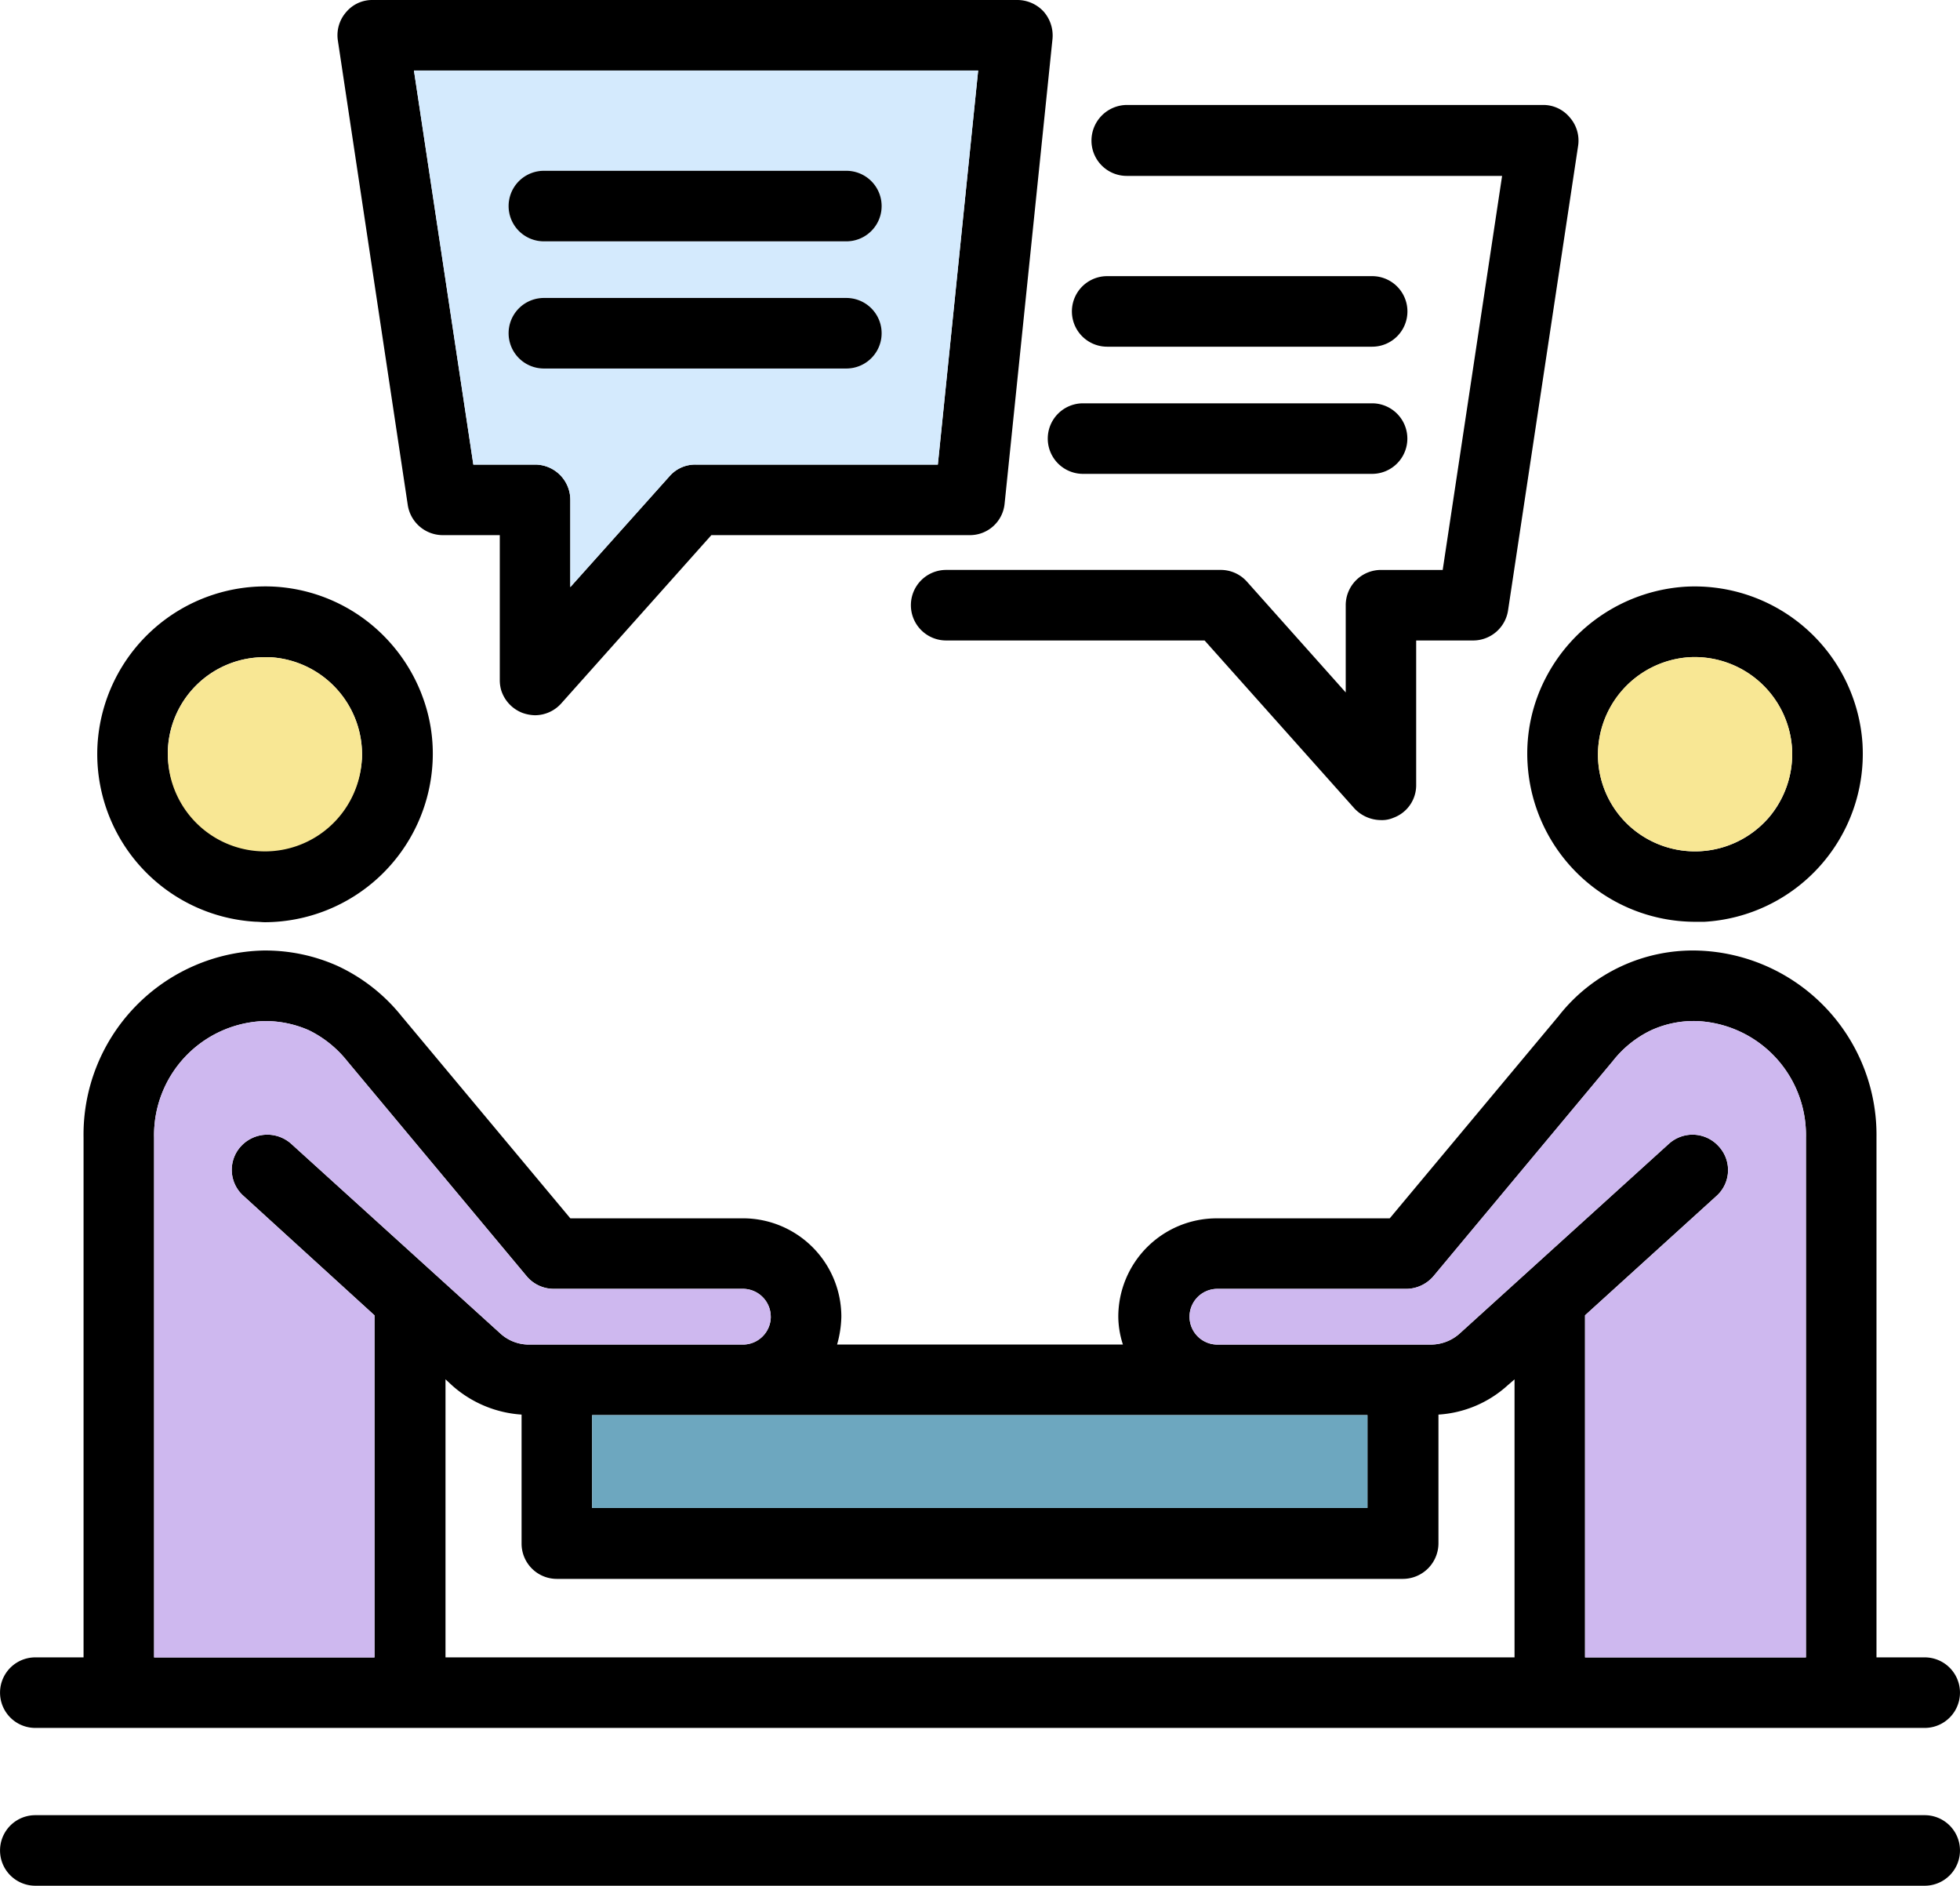 <svg id="Grupo_717738" data-name="Grupo 717738" xmlns="http://www.w3.org/2000/svg" xmlns:xlink="http://www.w3.org/1999/xlink" width="104.433" height="100.45" viewBox="0 0 104.433 100.45">
  <defs>
    <clipPath id="clip-path">
      <rect id="Rectángulo_34525" data-name="Rectángulo 34525" width="104.433" height="100.45" fill="none"/>
    </clipPath>
  </defs>
  <g id="Grupo_717737" data-name="Grupo 717737" clip-path="url(#clip-path)">
    <path id="Trazado_468769" data-name="Trazado 468769" d="M102.552,58.133a1.879,1.879,0,1,1,0,3.758H1.88a1.879,1.879,0,0,1,0-3.758H4.451V30.443a9.808,9.808,0,0,1,9.568-9.963h.025a9.422,9.422,0,0,1,3.931.816,9.484,9.484,0,0,1,3.412,2.67l9,10.779h9.2a5.244,5.244,0,0,1,5.241,5.241A5.81,5.81,0,0,1,44.6,41.47H59.831a4.909,4.909,0,0,1-.247-1.483,5.244,5.244,0,0,1,5.241-5.241h9.222l9-10.779a9.081,9.081,0,0,1,7.367-3.486,9.824,9.824,0,0,1,9.568,9.963v27.69Zm-6.329,0V30.443a6.076,6.076,0,0,0-5.835-6.206,5.46,5.46,0,0,0-2.423.494,5.731,5.731,0,0,0-2.027,1.632L76.371,37.836a1.922,1.922,0,0,1-1.434.668H64.825a1.484,1.484,0,0,0,0,2.967H76.247a2.3,2.3,0,0,0,1.558-.618L88.93,30.765a1.876,1.876,0,0,1,2.645.148,1.852,1.852,0,0,1-.124,2.645l-7,6.354V58.133Zm-15.526,0V43.324l-.371.321A6.036,6.036,0,0,1,76.643,45.2v6.873a1.9,1.9,0,0,1-1.9,1.879H29.669a1.878,1.878,0,0,1-1.879-1.879V45.2a6.164,6.164,0,0,1-3.708-1.558l-.346-.321V58.133ZM72.86,50.172V45.228H31.548v4.945ZM41.066,39.987A1.488,1.488,0,0,0,39.583,38.5H29.5a1.882,1.882,0,0,1-1.434-.668L18.494,26.364a5.954,5.954,0,0,0-2.027-1.632,5.746,5.746,0,0,0-2.423-.494,6.076,6.076,0,0,0-5.835,6.206v27.69H19.953V39.912l-6.972-6.354a1.854,1.854,0,0,1-.148-2.645,1.907,1.907,0,0,1,2.67-.148L26.628,40.852a2.25,2.25,0,0,0,1.558.618h11.4a1.488,1.488,0,0,0,1.483-1.483" transform="translate(0.001 30.153)"/>
    <path id="Trazado_468770" data-name="Trazado 468770" d="M102.552,39.11a1.879,1.879,0,1,1,0,3.758H1.88a1.879,1.879,0,0,1,0-3.758Z" transform="translate(0.001 57.582)"/>
    <path id="Trazado_468771" data-name="Trazado 468771" d="M50.78,21.078A8.962,8.962,0,0,1,42.35,30.5h-.494a8.959,8.959,0,0,1-8.925-8.431,8.734,8.734,0,0,1,.989-4.6,9.023,9.023,0,0,1,7.442-4.821,8.962,8.962,0,0,1,9.419,8.431m-5.068,3.956a5.235,5.235,0,0,0,1.31-3.758,5.2,5.2,0,0,0-5.464-4.87,5.205,5.205,0,0,0-4.87,5.464,5.143,5.143,0,0,0,1.706,3.56,5.2,5.2,0,0,0,7.318-.4" transform="translate(48.461 18.603)"/>
    <path id="Trazado_468772" data-name="Trazado 468772" d="M58.488,28.207V55.9H46.72V37.676l7-6.354a1.852,1.852,0,0,0,.124-2.645,1.876,1.876,0,0,0-2.645-.148L40.069,38.615a2.3,2.3,0,0,1-1.558.618H27.09a1.484,1.484,0,0,1,0-2.967H37.2a1.922,1.922,0,0,0,1.434-.668L48.2,24.128A5.731,5.731,0,0,1,50.23,22.5,5.46,5.46,0,0,1,52.653,22a6.076,6.076,0,0,1,5.835,6.205" transform="translate(37.737 32.389)" fill="#ceb8ef"/>
    <path id="Trazado_468773" data-name="Trazado 468773" d="M44.78,19.035a5.182,5.182,0,0,1-8.628,4.153,5.143,5.143,0,0,1-1.706-3.56,5.205,5.205,0,0,1,4.87-5.464,5.2,5.2,0,0,1,5.464,4.87" transform="translate(50.704 20.843)" fill="#f8e794"/>
    <path id="Trazado_468774" data-name="Trazado 468774" d="M54.738,2.928a1.871,1.871,0,0,1,.445,1.508L51.45,29.183A1.883,1.883,0,0,1,49.6,30.79H46.554v7.689a1.845,1.845,0,0,1-1.211,1.755,1.529,1.529,0,0,1-.668.124,1.95,1.95,0,0,1-1.409-.618l-7.986-8.95H21.51a1.879,1.879,0,1,1,0-3.758H36.121a1.87,1.87,0,0,1,1.409.618L42.8,33.559V28.912a1.878,1.878,0,0,1,1.879-1.879h3.288l3.165-20.99h-20a1.878,1.878,0,0,1-1.879-1.879,1.9,1.9,0,0,1,1.879-1.9h22.2a1.832,1.832,0,0,1,1.409.668" transform="translate(28.903 3.327)"/>
    <path id="Trazado_468775" data-name="Trazado 468775" d="M39.1,5.95a1.879,1.879,0,1,1,0,3.758H24.98a1.879,1.879,0,1,1,0-3.758Z" transform="translate(34.012 8.76)"/>
    <path id="Trazado_468776" data-name="Trazado 468776" d="M39.862,8.69a1.879,1.879,0,1,1,0,3.758H24.46a1.879,1.879,0,1,1,0-3.758Z" transform="translate(33.246 12.794)"/>
    <path id="Trazado_468777" data-name="Trazado 468777" d="M54.073,30.49v4.945H12.761V30.49H54.073Z" transform="translate(18.788 44.891)" fill="#6da7bf"/>
    <path id="Trazado_468778" data-name="Trazado 468778" d="M44.9.618a1.934,1.934,0,0,1,.47,1.459L42.819,26.825a1.855,1.855,0,0,1-1.854,1.681H27.194l-7.986,8.95A1.884,1.884,0,0,1,17.8,38.1a2.12,2.12,0,0,1-.668-.124,1.905,1.905,0,0,1-1.137-1.211,1.928,1.928,0,0,1-.074-.544V28.506H12.9a1.89,1.89,0,0,1-1.879-1.582L7.292,2.151A1.871,1.871,0,0,1,7.737.643,1.809,1.809,0,0,1,9.146,0h34.34A1.909,1.909,0,0,1,44.9.618m-5.637,24.13L41.41,3.758H11.347l3.165,20.99H17.8a1.878,1.878,0,0,1,1.879,1.879v4.648l5.266-5.884a1.809,1.809,0,0,1,1.409-.643Z" transform="translate(10.709 0)"/>
    <path id="Trazado_468779" data-name="Trazado 468779" d="M38.984,1.52,36.833,22.51H23.928a1.809,1.809,0,0,0-1.409.643l-5.266,5.884V24.389a1.878,1.878,0,0,0-1.879-1.879H12.086L8.921,1.52ZM33.842,8.739A1.878,1.878,0,0,0,31.963,6.86H15.843a1.879,1.879,0,0,0,0,3.758H31.963a1.878,1.878,0,0,0,1.879-1.879m0,6.774a1.878,1.878,0,0,0-1.879-1.879H15.843a1.879,1.879,0,0,0,0,3.758H31.963a1.878,1.878,0,0,0,1.879-1.879" transform="translate(13.134 2.238)" fill="#d4eafd"/>
    <path id="Trazado_468780" data-name="Trazado 468780" d="M28.959,3.68a1.879,1.879,0,0,1,0,3.758H12.84a1.879,1.879,0,0,1,0-3.758Z" transform="translate(16.138 5.418)"/>
    <path id="Trazado_468781" data-name="Trazado 468781" d="M28.959,6.42a1.879,1.879,0,0,1,0,3.758H12.84a1.879,1.879,0,0,1,0-3.758Z" transform="translate(16.138 9.452)"/>
    <path id="Trazado_468782" data-name="Trazado 468782" d="M34.695,36.265a1.483,1.483,0,1,1,0,2.967H23.3a2.25,2.25,0,0,1-1.558-.618L10.614,28.527a1.907,1.907,0,0,0-2.67.148,1.854,1.854,0,0,0,.148,2.645l6.972,6.354V55.9H3.321V28.205A6.076,6.076,0,0,1,9.156,22a5.746,5.746,0,0,1,2.423.494,5.954,5.954,0,0,1,2.027,1.632L23.174,35.6a1.882,1.882,0,0,0,1.434.668Z" transform="translate(4.89 32.391)" fill="#ceb8ef"/>
    <path id="Trazado_468783" data-name="Trazado 468783" d="M19.391,18.408a8.69,8.69,0,0,1,.569,3.659,8.985,8.985,0,0,1-8.925,8.455c-.173,0-.321-.025-.494-.025a8.951,8.951,0,0,1-8.431-9.42,8.962,8.962,0,0,1,9.42-8.431,8.924,8.924,0,0,1,6.156,2.967,9.038,9.038,0,0,1,1.706,2.794M16.2,21.869a5.2,5.2,0,0,0-4.9-5.464h-.272a5.142,5.142,0,0,0-5.167,4.87,5.176,5.176,0,0,0,10.334.593" transform="translate(3.085 18.603)"/>
    <path id="Trazado_468784" data-name="Trazado 468784" d="M12.649,15.891a5.172,5.172,0,1,1-9.024,3.14,5.142,5.142,0,0,1,5.167-4.87h.272a5.174,5.174,0,0,1,3.585,1.731" transform="translate(5.327 20.848)" fill="#f8e794"/>
  </g>
</svg>
